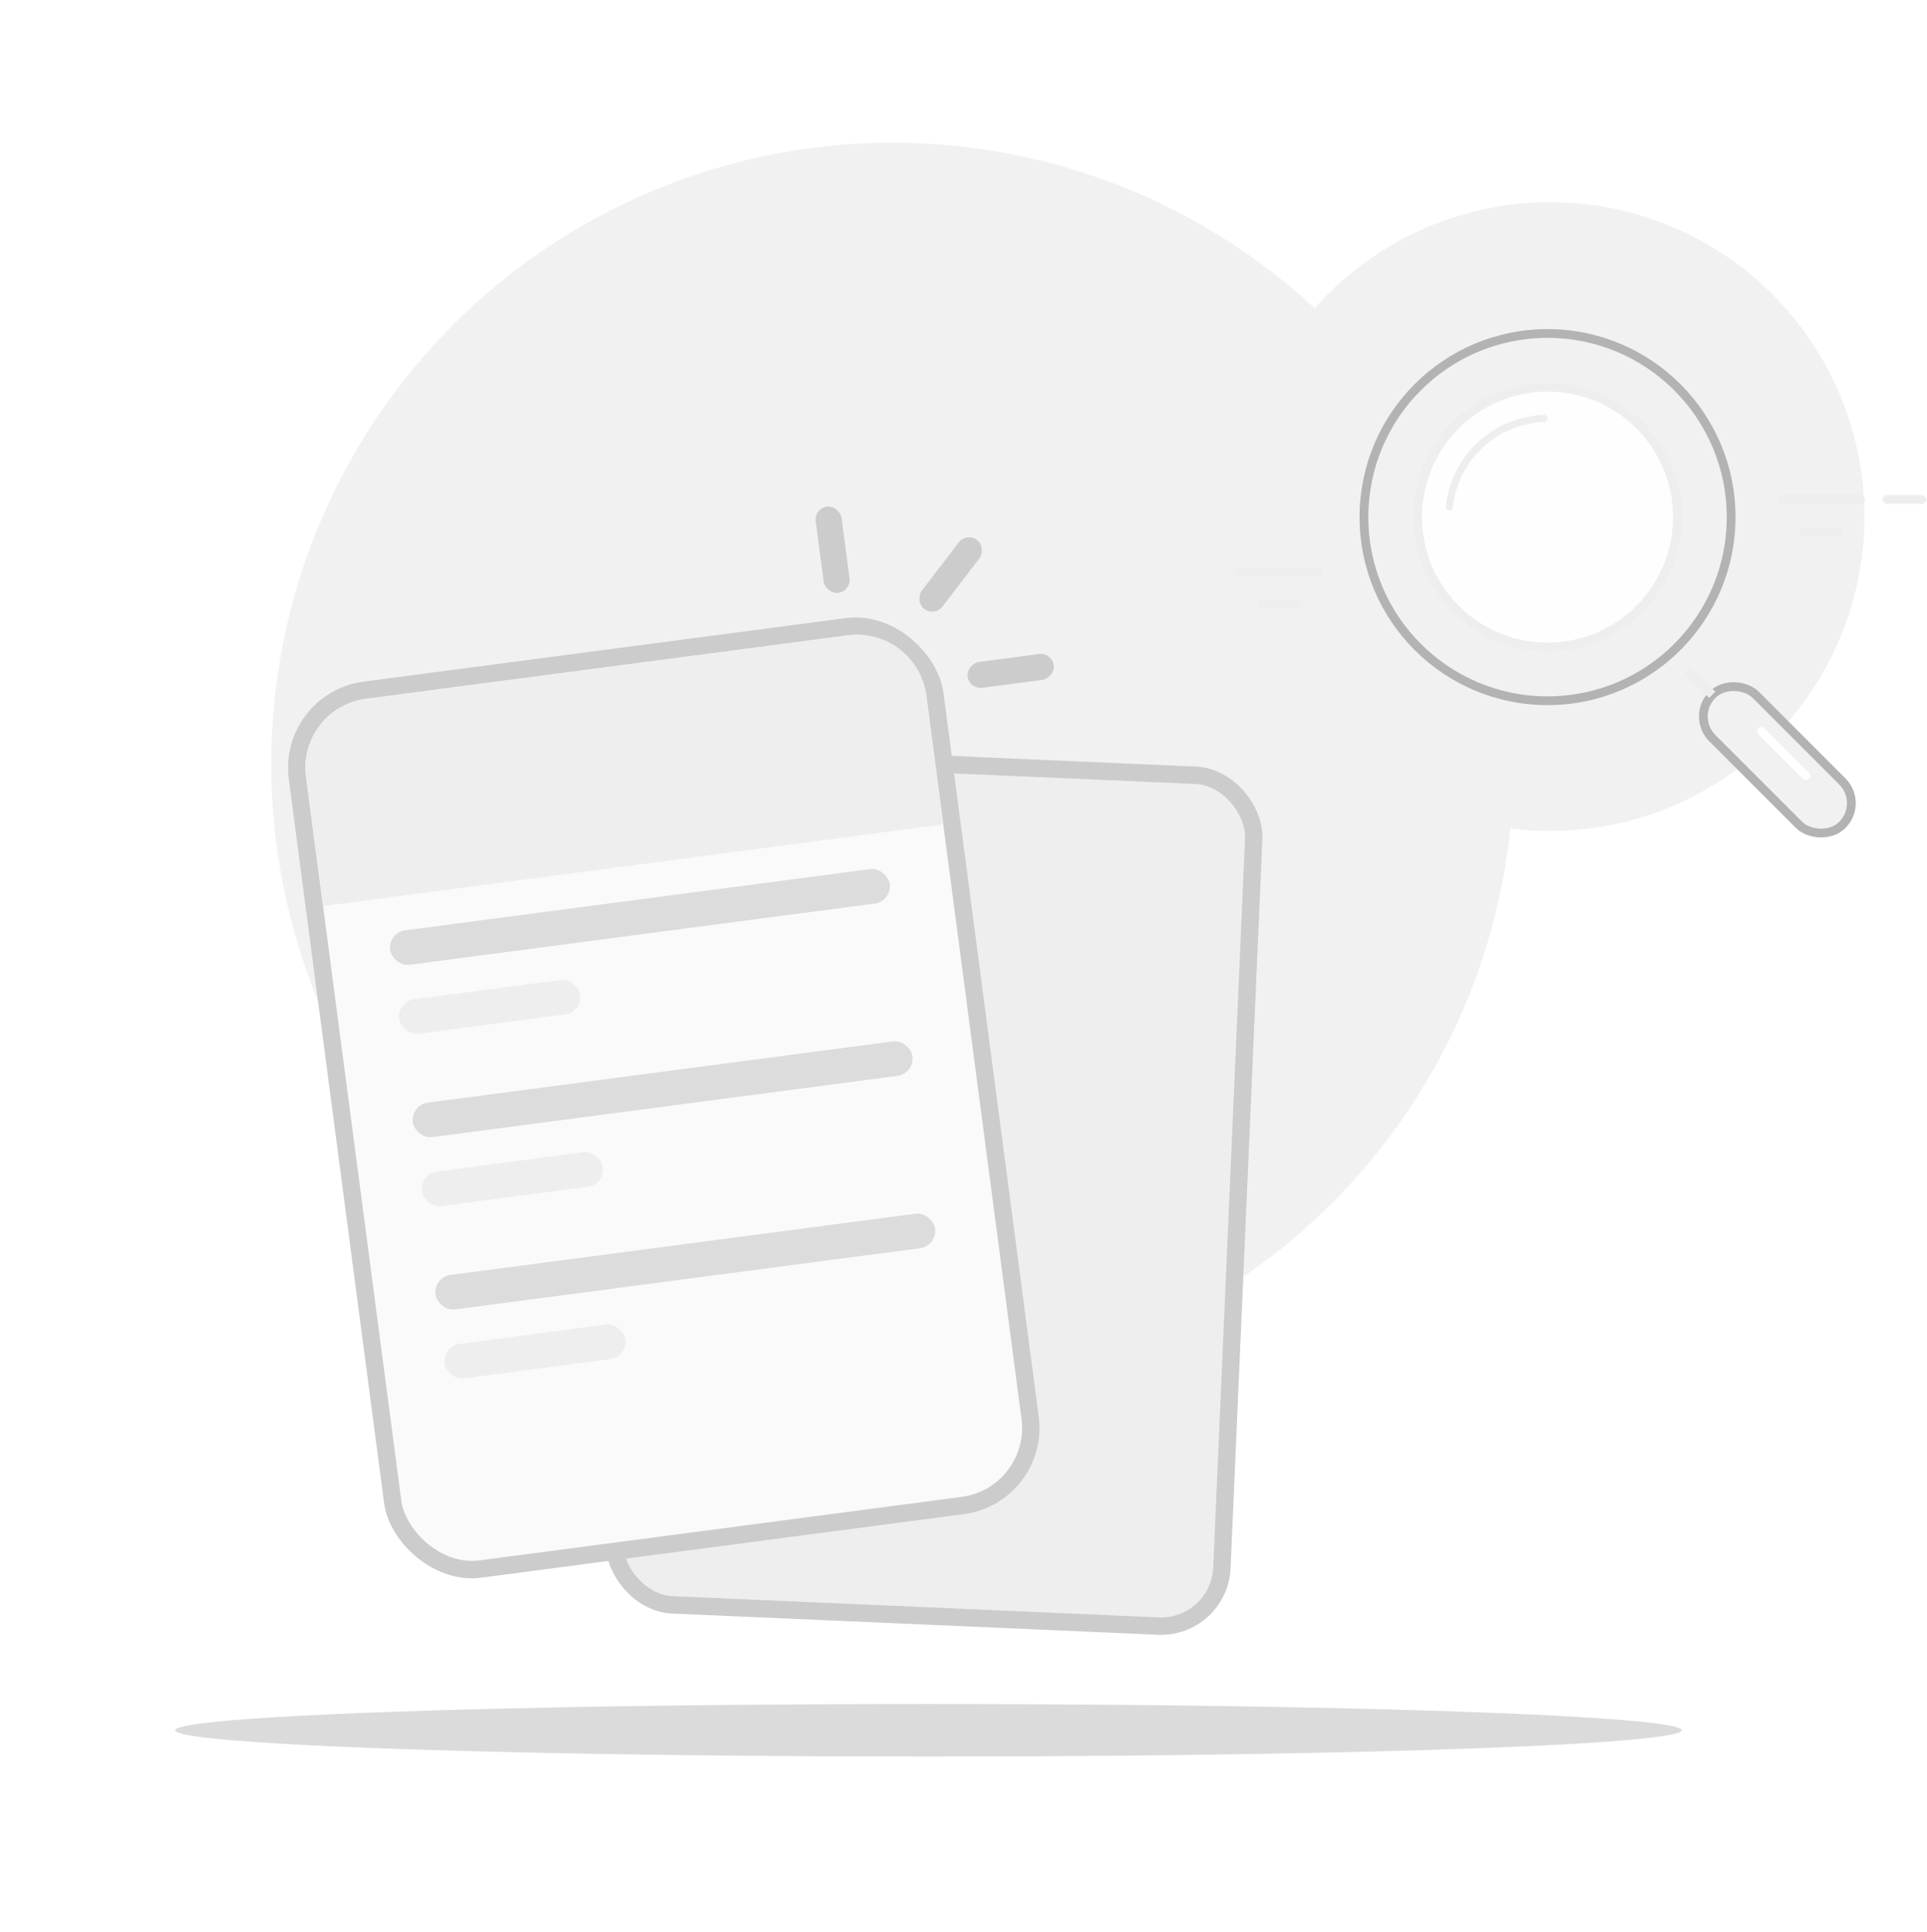 <svg width="440" height="441" viewBox="0 0 440 441" fill="none" xmlns="http://www.w3.org/2000/svg">
<circle cx="203.783" cy="174.423" r="141.846" fill="#F1F1F1"/>
<rect x="148.136" y="171.531" width="138.87" height="194.418" rx="13.887" transform="rotate(2.5 148.136 171.531)" fill="#EEEEEE" stroke="#CCCCCC" stroke-width="3.968"/>
<rect x="65.579" y="159.902" width="146.806" height="202.354" rx="17.855" transform="rotate(-7.5 65.579 159.902)" fill="#FAFAFA" stroke="#CCCCCC" stroke-width="3.968"/>
<path d="M69.876 177.345C68.732 168.655 74.85 160.682 83.54 159.538L193.685 145.037C202.376 143.893 210.348 150.011 211.492 158.701L215.376 188.204L73.76 206.848L69.876 177.345Z" fill="#EEEEEE"/>
<rect x="240.219" y="148.916" width="5.952" height="19.839" rx="2.976" transform="rotate(82.5 240.219 148.916)" fill="#CCCCCC"/>
<rect x="185.868" y="116.052" width="5.952" height="19.839" rx="2.976" transform="rotate(-7.5 185.868 116.052)" fill="#CCCCCC"/>
<rect x="220.739" y="121.466" width="5.952" height="19.839" rx="2.976" transform="rotate(37.5 220.739 121.466)" fill="#CCCCCC"/>
<rect x="88.564" y="212.903" width="115.064" height="7.935" rx="3.968" transform="rotate(-7.5 88.564 212.903)" fill="#DCDCDC"/>
<rect x="93.743" y="252.241" width="115.064" height="7.935" rx="3.968" transform="rotate(-7.5 93.743 252.241)" fill="#DCDCDC"/>
<rect x="98.922" y="291.579" width="115.064" height="7.935" rx="3.968" transform="rotate(-7.5 98.922 291.579)" fill="#DCDCDC"/>
<rect x="90.636" y="228.638" width="41.661" height="7.935" rx="3.968" transform="rotate(-7.5 90.636 228.638)" fill="#EEEEEE"/>
<rect x="95.815" y="267.976" width="41.661" height="7.935" rx="3.968" transform="rotate(-7.5 95.815 267.976)" fill="#EEEEEE"/>
<rect x="100.994" y="307.314" width="41.661" height="7.935" rx="3.968" transform="rotate(-7.5 100.994 307.314)" fill="#EEEEEE"/>
<circle cx="353.943" cy="117.927" r="71.775" fill="#F1F1F1"/>
<circle cx="353.356" cy="118.05" r="41.919" fill="#F1F1F1" stroke="#B3B3B3" stroke-width="2"/>
<circle cx="353.356" cy="118.05" r="29.657" fill="#FFFEFF" stroke="#EEEEEE" stroke-width="2"/>
<path d="M353.356 95.511C353.356 95.061 352.991 94.695 352.541 94.71C346.908 94.907 341.526 97.135 337.398 100.999C333.269 104.863 330.69 110.086 330.122 115.694C330.076 116.142 330.418 116.53 330.867 116.56C331.316 116.59 331.703 116.249 331.749 115.802C332.29 110.607 334.686 105.771 338.512 102.189C342.338 98.608 347.322 96.537 352.541 96.342C352.991 96.325 353.356 95.961 353.356 95.511Z" fill="#EEEEEE"/>
<rect x="386.033" y="163.563" width="14" height="42" rx="7" transform="rotate(-45 386.033 163.563)" fill="#F1F1F1" stroke="#B3B3B3" stroke-width="2"/>
<rect x="400.809" y="166.934" width="1.948" height="16.336" rx="0.974" transform="rotate(-45 400.809 166.934)" fill="white"/>
<rect x="384.611" y="153.656" width="2" height="8" transform="rotate(-45 384.611 153.656)" fill="#EEEEEE"/>
<rect x="405.831" y="113.013" width="20" height="2" rx="1" fill="#EEEEEE"/>
<rect x="282.169" y="129.558" width="20" height="2" rx="1" fill="#EEEEEE"/>
<rect x="429.831" y="113.013" width="10" height="2" rx="1" fill="#EEEEEE"/>
<rect x="410.831" y="120.352" width="10" height="2" rx="1" fill="#EEEEEE"/>
<rect x="287.169" y="136.896" width="10" height="2" rx="1" fill="#EEEEEE"/>
<g filter="url(#filter0_f)">
<ellipse cx="212" cy="395" rx="172" ry="6" fill="#DBDBDB"/>
</g>
<defs>
<filter id="filter0_f" x="0" y="349" width="424" height="92" filterUnits="userSpaceOnUse" color-interpolation-filters="sRGB">
<feFlood flood-opacity="0" result="BackgroundImageFix"/>
<feBlend mode="normal" in="SourceGraphic" in2="BackgroundImageFix" result="shape"/>
<feGaussianBlur stdDeviation="20" result="effect1_foregroundBlur"/>
</filter>
</defs>
</svg>
